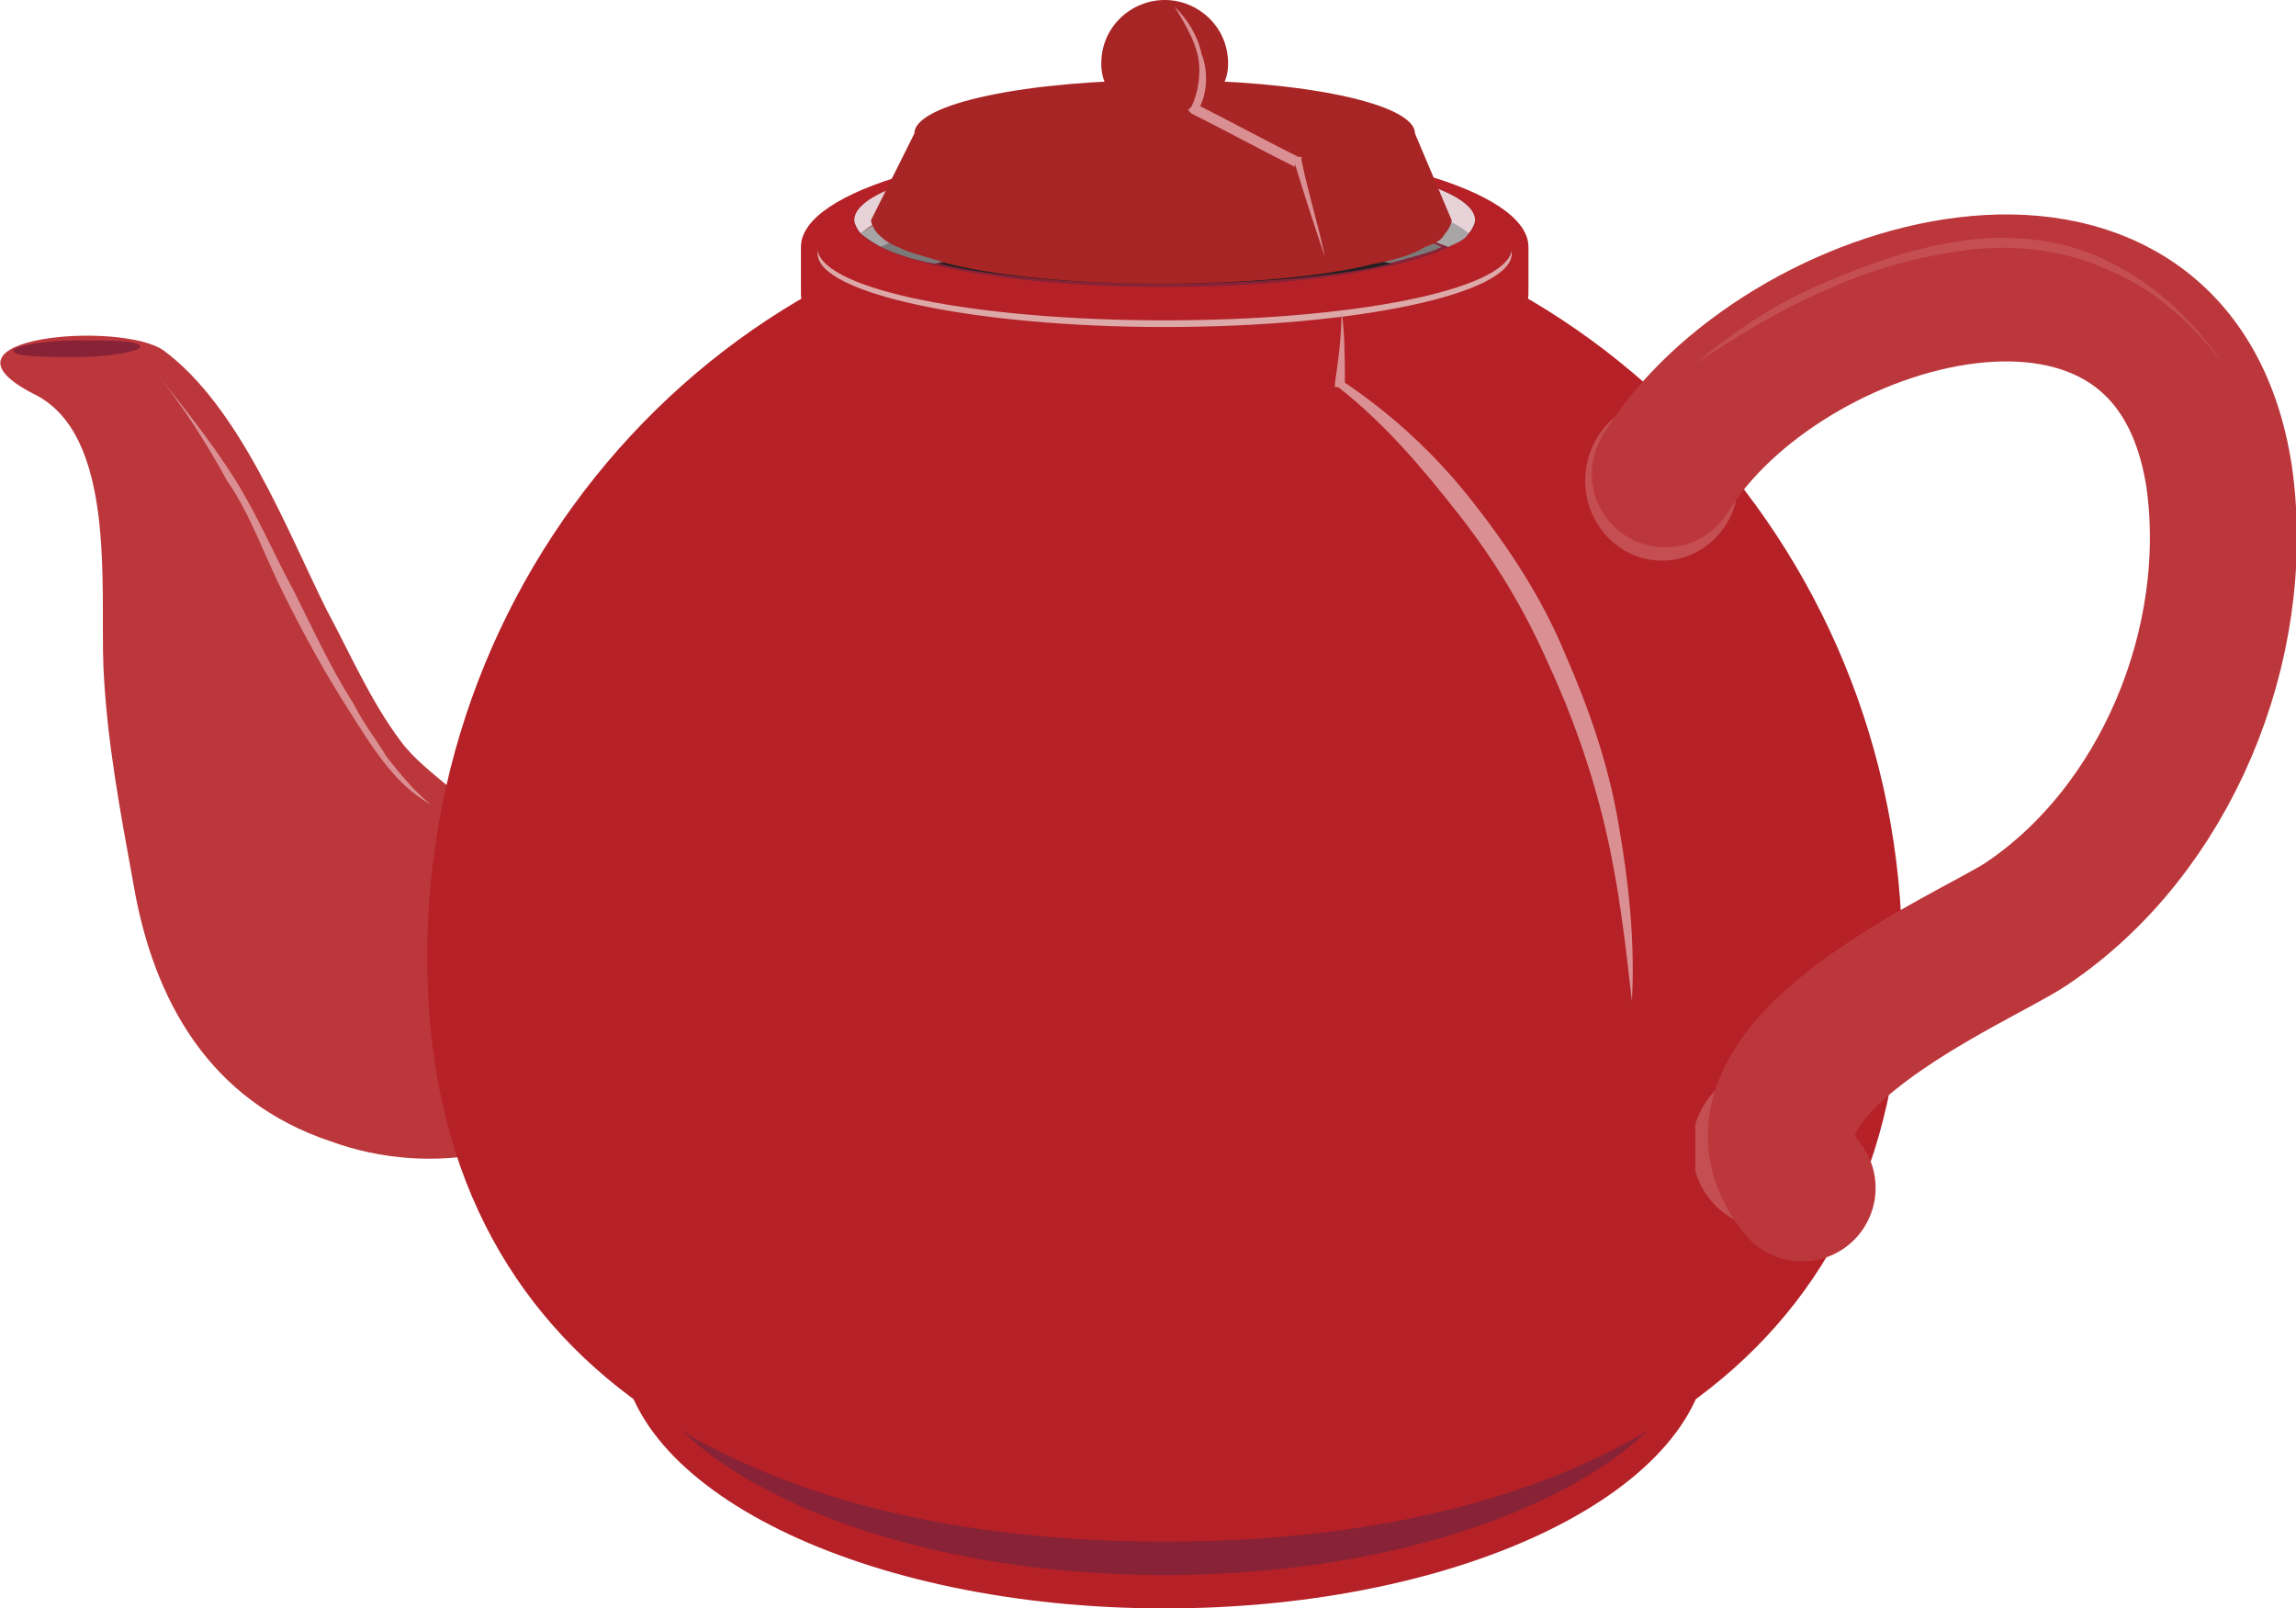 <?xml version="1.0" encoding="utf-8"?>
<!-- Generator: Adobe Illustrator 15.0.2, SVG Export Plug-In . SVG Version: 6.00 Build 0)  -->
<!DOCTYPE svg PUBLIC "-//W3C//DTD SVG 1.1//EN" "http://www.w3.org/Graphics/SVG/1.1/DTD/svg11.dtd">
<svg version="1.1" id="Layer_1" xmlns="http://www.w3.org/2000/svg" xmlns:xlink="http://www.w3.org/1999/xlink" x="0px" y="0px"
	 width="68.8px" height="48.2px" viewBox="0 0 68.8 48.2" enable-background="new 0 0 68.8 48.2" xml:space="preserve">
<path fill="#BC373C" d="M18.6,32.1c-2,2.6-5.7,3.2-8.7,2.1C6.3,33,4.6,30,4,26.5c-0.4-2.2-0.8-4.3-0.9-6.5c-0.1-2.4,0.4-7-2.1-8.2
	c-3.3-1.7,2.6-2.2,3.9-1.3c2.3,1.7,3.7,5.4,4.9,7.8c0.7,1.3,1.3,2.7,2.2,3.9c0.8,1.1,2.4,1.8,2.9,3.1c0.5,1.6,1.3,2.9,2.4,4.2
	C17.8,30.1,19.3,31.2,18.6,32.1C18.4,32.3,18.8,31.8,18.6,32.1"/>
<path fill="#872237" d="M4.2,10.4c0,0.1-0.8,0.3-1.9,0.3c-1,0-1.9,0-1.9-0.2c0-0.1,0.8-0.3,1.9-0.3C3.3,10.2,4.2,10.2,4.2,10.4"/>
<path fill="#DA9093" d="M4.7,11.2c0.8,1,1.6,2,2.3,3.1c0.7,1.1,1.2,2.3,1.8,3.4c0.6,1.2,1.1,2.3,1.8,3.4c0.3,0.6,0.7,1.1,1,1.6
	c0.4,0.5,0.8,1,1.3,1.4c-1.1-0.6-1.8-1.8-2.5-2.9c-0.7-1.1-1.3-2.2-1.9-3.4c-0.6-1.2-1-2.4-1.7-3.4C6.2,13.3,5.5,12.2,4.7,11.2"/>
<g>
	<g>
		<defs>
			<rect id="SVGID_1_" x="4.7" y="26.8" width="12.9" height="7.1"/>
		</defs>
		<clipPath id="SVGID_2_">
			<use xlink:href="#SVGID_1_"  overflow="visible"/>
		</clipPath>
		<path clip-path="url(#SVGID_2_)" fill="#BC373C" d="M4.7,26.8c0.5,1.3,1.1,2.6,1.9,3.7c0.8,1.1,1.8,2.1,3.1,2.6
			c1.3,0.6,2.7,0.6,4,0.3c1.3-0.3,2.6-1,3.8-1.7c-1.1,0.8-2.4,1.6-3.7,1.9c-1.4,0.4-2.9,0.3-4.2-0.2c-1.3-0.6-2.4-1.6-3.2-2.8
			C5.7,29.5,5.1,28.2,4.7,26.8"/>
	</g>
</g>
<path fill="#B52126" d="M51.2,40.2c0,4.4-7.3,8-16.3,8c-9,0-16.3-3.6-16.3-8s7.3-8,16.3-8C43.9,32.3,51.2,35.8,51.2,40.2"/>
<path fill="#872237" d="M51.2,39.2c0,4.4-7.3,8-16.3,8c-9,0-16.3-3.6-16.3-8s7.3-8,16.3-8C43.9,31.2,51.2,34.8,51.2,39.2"/>
<path fill="#B52126" d="M57,28.7c0,12.5-9.9,17.5-22.1,17.5c-12.2,0-22.1-5-22.1-17.5C12.8,16.2,22.7,6,34.9,6
	C47.1,6,57,16.2,57,28.7"/>
<path fill="#B52126" d="M24,7.4c0-1.7,4.9-3.1,10.9-3.1c6,0,10.9,1.4,10.9,3.1v1.4c0,1.7-4.9,3.1-10.9,3.1c-6,0-10.9-1.4-10.9-3.1
	V7.4z"/>
<path fill="#872237" d="M44.2,6.6c0,1.1-4.2,2-9.3,2c-5.2,0-9.3-0.9-9.3-2s4.2-2,9.3-2C40,4.6,44.2,5.5,44.2,6.6"/>
<g>
	<g>
		<defs>
			<rect id="SVGID_3_" x="25.6" y="4.6" width="18.6" height="3.9"/>
		</defs>
		<clipPath id="SVGID_4_">
			<use xlink:href="#SVGID_3_"  overflow="visible"/>
		</clipPath>
		<path clip-path="url(#SVGID_4_)" fill="#E7D3D7" d="M44,7c0.1-0.1,0.2-0.3,0.2-0.4c0-1.1-4.2-2-9.3-2c-5.2,0-9.3,0.9-9.3,2
			c0,0.1,0.1,0.3,0.2,0.4c0.9-0.9,4.6-1.5,9.1-1.5C39.3,5.5,43.1,6.2,44,7"/>
		<path clip-path="url(#SVGID_4_)" fill="#A7A5A6" d="M34.9,6.3c3.8,0,7,0.5,8.5,1.1C43.6,7.3,43.9,7.2,44,7
			c-0.9-0.9-4.6-1.5-9.1-1.5c-4.5,0-8.2,0.7-9.1,1.5c0.1,0.1,0.4,0.3,0.6,0.4C27.9,6.7,31.1,6.3,34.9,6.3"/>
		<path clip-path="url(#SVGID_4_)" fill="#7B7979" d="M26.4,7.4c0.4,0.2,1,0.4,1.6,0.5c1.7-0.4,4.1-0.6,6.8-0.6
			c2.7,0,5.1,0.2,6.8,0.6c0.7-0.2,1.2-0.3,1.6-0.5c-1.5-0.7-4.7-1.1-8.5-1.1C31.1,6.3,27.9,6.7,26.4,7.4"/>
		<path clip-path="url(#SVGID_4_)" fill="#231F20" d="M28.1,7.9c1.7,0.4,4.1,0.6,6.8,0.6c2.7,0,5.1-0.2,6.8-0.6
			c-1.7-0.4-4.1-0.6-6.8-0.6C32.2,7.3,29.8,7.6,28.1,7.9"/>
	</g>
</g>
<path fill="#DCA8A8" d="M34.9,9.6c-5.6,0-10.2-0.9-10.4-2.1c0,0,0,0.1,0,0.1c0,1.2,4.7,2.2,10.4,2.2c5.8,0,10.4-1,10.4-2.2
	c0,0,0-0.1,0-0.1C45.1,8.7,40.5,9.6,34.9,9.6"/>
<path fill="#DA9093" d="M40.2,9.3c0.1,0.7,0.1,1.5,0.1,2.2l-0.1-0.1c1.5,1,2.8,2.2,3.9,3.6c1.1,1.4,2.1,2.9,2.8,4.6
	c0.7,1.6,1.3,3.3,1.6,5.1c0.3,1.7,0.5,3.5,0.4,5.3c-0.2-1.8-0.4-3.5-0.8-5.2c-0.4-1.7-1-3.4-1.7-4.9c-0.7-1.6-1.6-3.1-2.7-4.5
	c-1.1-1.4-2.2-2.7-3.6-3.8l-0.1,0l0-0.1C40.1,10.8,40.2,10.1,40.2,9.3"/>
<g>
	<g>
		<defs>
			<rect id="SVGID_5_" x="47.5" y="12" width="4.5" height="4.8"/>
		</defs>
		<clipPath id="SVGID_6_">
			<use xlink:href="#SVGID_5_"  overflow="visible"/>
		</clipPath>
		<path clip-path="url(#SVGID_6_)" fill="#C44E51" d="M52.1,14.4c0,1.3-1,2.4-2.3,2.4c-1.3,0-2.3-1.1-2.3-2.4c0-1.3,1-2.4,2.3-2.4
			C51.1,12,52.1,13,52.1,14.4"/>
	</g>
</g>
<g>
	<g>
		<defs>
			<rect id="SVGID_7_" x="50.8" y="32" width="4.5" height="4.8"/>
		</defs>
		<clipPath id="SVGID_8_">
			<use xlink:href="#SVGID_7_"  overflow="visible"/>
		</clipPath>
		<path clip-path="url(#SVGID_8_)" fill="#C44E51" d="M55.3,34.4c0,1.3-1,2.4-2.3,2.4c-1.3,0-2.3-1.1-2.3-2.4s1-2.4,2.3-2.4
			C54.3,32,55.3,33.1,55.3,34.4"/>
	</g>
</g>
<path fill="none" stroke="#BC373C" stroke-width="4.405" stroke-linecap="round" stroke-miterlimit="10" d="M49.9,14.2
	c3.4-5.6,15.2-9.1,16.6,0.1c0.7,5-1.6,10.6-5.8,13.4c-1.5,1-9.6,4.4-6.7,7.9"/>
<g>
	<g>
		<defs>
			<rect id="SVGID_9_" x="50.8" y="7.1" width="15.8" height="3.8"/>
		</defs>
		<clipPath id="SVGID_10_">
			<use xlink:href="#SVGID_9_"  overflow="visible"/>
		</clipPath>
		<path clip-path="url(#SVGID_10_)" fill="#C44E51" d="M50.8,10.9c1.2-1,2.4-1.8,3.8-2.4c1.4-0.6,2.8-1.1,4.3-1.3
			c1.5-0.2,3.1,0,4.4,0.7c1.4,0.7,2.5,1.8,3.3,3c-0.9-1.2-2-2.2-3.4-2.8c-1.3-0.6-2.8-0.8-4.3-0.6c-1.5,0.2-2.9,0.6-4.2,1.2
			C53.3,9.3,52,10.1,50.8,10.9"/>
	</g>
</g>
<g>
	<g>
		<defs>
			<rect id="SVGID_11_" x="57.8" y="14" width="7.2" height="13.7"/>
		</defs>
		<clipPath id="SVGID_12_">
			<use xlink:href="#SVGID_11_"  overflow="visible"/>
		</clipPath>
		<path clip-path="url(#SVGID_12_)" fill="#BC373C" d="M64.6,14c0.4,1.3,0.5,2.7,0.4,4.1c-0.1,1.4-0.6,2.7-1.2,4
			c-1.3,2.5-3.5,4.4-6,5.6c2.3-1.5,4.4-3.4,5.6-5.8c0.6-1.2,1-2.5,1.3-3.8C64.9,16.7,64.9,15.3,64.6,14"/>
	</g>
</g>
<path fill="#A82526" d="M42.4,4c0-0.9-3.4-1.6-7.5-1.6c-4.1,0-7.5,0.7-7.5,1.6l-1.3,2.6c0,0.1,0.1,0.3,0.2,0.4
	c0.1,0.1,0.3,0.3,0.6,0.4c0.4,0.2,0.9,0.3,1.5,0.5c1.6,0.4,3.9,0.6,6.4,0.6s4.8-0.2,6.4-0.6c0.6-0.1,1.2-0.3,1.5-0.5
	c0.3-0.1,0.5-0.2,0.6-0.4c0.1-0.1,0.2-0.3,0.2-0.4L42.4,4z"/>
<path fill="#A82526" d="M36.8,1.9c0,1-0.8,1.3-1.9,1.3c-1,0-1.9-0.2-1.9-1.3S33.9,0,34.9,0C35.9,0,36.8,0.8,36.8,1.9"/>
<g>
	<g>
		<defs>
			<rect id="SVGID_13_" x="27.9" y="3.9" width="13.9" height="1"/>
		</defs>
		<clipPath id="SVGID_14_">
			<use xlink:href="#SVGID_13_"  overflow="visible"/>
		</clipPath>
		<path clip-path="url(#SVGID_14_)" fill="#A82526" d="M41.8,3.9c-0.1,0.3-0.5,0.3-0.8,0.4c-0.3,0.1-0.6,0.1-0.9,0.2
			c-0.6,0.1-1.2,0.2-1.8,0.2c-1.2,0.1-2.4,0.1-3.6,0.2c-1.2,0-2.4,0-3.6-0.2c-0.6-0.1-1.2-0.1-1.8-0.2c-0.3-0.1-0.6-0.1-0.9-0.2
			c-0.3-0.1-0.6-0.1-0.8-0.4c0,0.1,0.2,0.2,0.3,0.2c0.1,0,0.3,0.1,0.4,0.1c0.3,0.1,0.6,0.1,0.9,0.1c0.6,0.1,1.2,0.1,1.8,0.1
			c1.2,0.1,2.4,0.1,3.5,0.1c1.2,0,2.4,0,3.5-0.1c0.6,0,1.2-0.1,1.8-0.1c0.3,0,0.6-0.1,0.9-0.1c0.1,0,0.3-0.1,0.4-0.1
			C41.6,4.1,41.8,4.1,41.8,3.9"/>
	</g>
</g>
<g>
	<g>
		<defs>
			<rect id="SVGID_15_" x="33.2" y="3" width="3.3" height="0.4"/>
		</defs>
		<clipPath id="SVGID_16_">
			<use xlink:href="#SVGID_15_"  overflow="visible"/>
		</clipPath>
		<path clip-path="url(#SVGID_16_)" fill="#A82526" d="M36.5,3c-0.2,0.2-0.5,0.3-0.8,0.3c-0.3,0-0.6,0.1-0.9,0.1
			c-0.3,0-0.6,0-0.9-0.1c-0.3-0.1-0.6-0.1-0.8-0.3c0.1,0.1,0.3,0.1,0.4,0.1c0.1,0,0.3,0,0.4,0c0.3,0,0.6,0,0.8,0c0.3,0,0.6,0,0.8,0
			c0.1,0,0.3,0,0.4,0C36.3,3.1,36.5,3.1,36.5,3"/>
	</g>
</g>
<g>
	<g>
		<defs>
			<rect id="SVGID_17_" x="33.6" y="2.9" width="2.7" height="0.4"/>
		</defs>
		<clipPath id="SVGID_18_">
			<use xlink:href="#SVGID_17_"  overflow="visible"/>
		</clipPath>
		<path clip-path="url(#SVGID_18_)" fill="#A82526" d="M36.2,2.9c-0.1,0.2-0.4,0.3-0.6,0.3c-0.2,0-0.5,0.1-0.7,0.1
			c-0.2,0-0.5,0-0.7-0.1c-0.2-0.1-0.5-0.1-0.6-0.3C33.6,3,33.8,3,33.9,3c0.1,0,0.2,0,0.3,0c0.2,0,0.5,0,0.7,0c0.2,0,0.5,0,0.7,0
			c0.1,0,0.2,0,0.3,0C36,3,36.2,3,36.2,2.9"/>
	</g>
</g>
<g>
	<g>
		<defs>
			<rect id="SVGID_19_" x="35.2" y="0.2" width="4.5" height="7.5"/>
		</defs>
		<clipPath id="SVGID_20_">
			<use xlink:href="#SVGID_19_"  overflow="visible"/>
		</clipPath>
		<path clip-path="url(#SVGID_20_)" fill="#DA9093" d="M39.7,7.7c-0.3-0.9-0.6-1.8-0.9-2.8L38.8,5c-1-0.5-2.1-1.1-3.1-1.6l-0.1-0.1
			l0.1-0.1c0.2-0.4,0.3-1,0.2-1.5c-0.1-0.5-0.4-1-0.7-1.5c0.4,0.4,0.7,0.9,0.8,1.4c0.2,0.5,0.2,1.2-0.1,1.7l-0.1-0.2
			c1,0.5,2.1,1.1,3.1,1.6l0.1,0l0,0.1C39.2,5.8,39.5,6.7,39.7,7.7"/>
	</g>
</g>
</svg>
